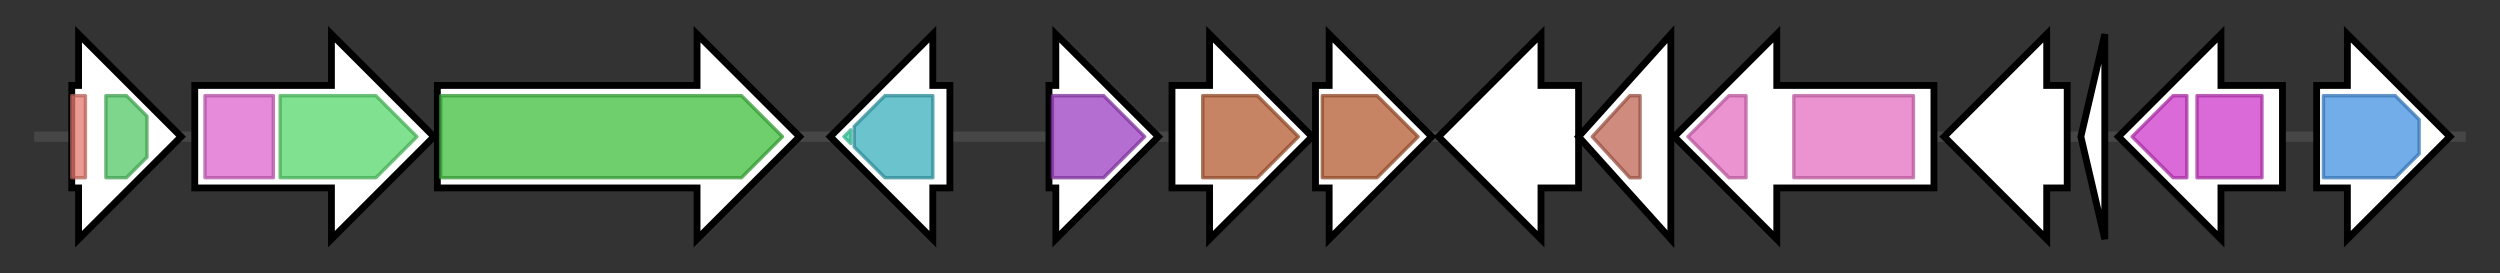 <svg version="1.1" baseProfile="full" xmlns="http://www.w3.org/2000/svg" width="731.667" height="80">
	<rect width="100%" height="100%" fill="#333333" stroke="none"/>
	<g>
		<line x1="10" y1="40.0" x2="721.667" y2="40.0" style="stroke:rgb(70,70,70); stroke-width:3 "/>
		<g>
			<title> (ctg589_30)</title>
			<polygon class=" (ctg589_30)" points="21,25 23,25 23,10 53,40 23,70 23,55 21,55" fill="rgb(255,255,255)" fill-opacity="1.0" stroke="rgb(0,0,0)" stroke-width="2"  />
			<g>
				<title>Biotin_lipoyl_2 (PF13533)
"Biotin-lipoyl like"</title>
				<rect class="PF13533" x="21" y="28" stroke-linejoin="round" width="4" height="24" fill="rgb(229,122,112)" stroke="rgb(183,97,89)" stroke-width="1" opacity="0.75" />
			</g>
			<g>
				<title>HlyD_3 (PF13437)
"HlyD family secretion protein"</title>
				<polygon class="PF13437" points="31,28 37,28 43,34 43,46 37,52 31,52" stroke-linejoin="round" width="12" height="24" fill="rgb(82,200,102)" stroke="rgb(65,160,81)" stroke-width="1" opacity="0.75" />
			</g>
		</g>
		<g>
			<title> (ctg589_31)</title>
			<polygon class=" (ctg589_31)" points="57,25 97,25 97,10 127,40 97,70 97,55 57,55" fill="rgb(255,255,255)" fill-opacity="1.0" stroke="rgb(0,0,0)" stroke-width="2"  />
			<g>
				<title>GPP34 (PF05719)
"Golgi phosphoprotein 3 (GPP34)"</title>
				<rect class="PF05719" x="60" y="28" stroke-linejoin="round" width="20" height="24" fill="rgb(221,100,205)" stroke="rgb(176,80,163)" stroke-width="1" opacity="0.75" />
			</g>
			<g>
				<title>p450 (PF00067)
"Cytochrome P450"</title>
				<polygon class="PF00067" points="82,28 110,28 122,40 110,52 82,52" stroke-linejoin="round" width="43" height="24" fill="rgb(85,216,107)" stroke="rgb(68,172,85)" stroke-width="1" opacity="0.75" />
			</g>
		</g>
		<g>
			<title> (ctg589_32)</title>
			<polygon class=" (ctg589_32)" points="128,25 204,25 204,10 234,40 204,70 204,55 128,55" fill="rgb(255,255,255)" fill-opacity="1.0" stroke="rgb(0,0,0)" stroke-width="2"  />
			<g>
				<title>ACR_tran (PF00873)
"AcrB/AcrD/AcrF family"</title>
				<polygon class="PF00873" points="129,28 217,28 229,40 217,52 129,52" stroke-linejoin="round" width="103" height="24" fill="rgb(63,191,60)" stroke="rgb(50,152,48)" stroke-width="1" opacity="0.75" />
			</g>
		</g>
		<g>
			<title> (ctg589_33)</title>
			<polygon class=" (ctg589_33)" points="278,25 273,25 273,10 243,40 273,70 273,55 278,55" fill="rgb(255,255,255)" fill-opacity="1.0" stroke="rgb(0,0,0)" stroke-width="2"  />
			<g>
				<title>Sterol_MT_C (PF08498)
"Sterol methyltransferase C-terminal"</title>
				<polygon class="PF08498" points="247,40 249,38 249,42" stroke-linejoin="round" width="6" height="24" fill="rgb(65,219,176)" stroke="rgb(52,175,140)" stroke-width="1" opacity="0.75" />
			</g>
			<g>
				<title>CMAS (PF02353)
"Mycolic acid cyclopropane synthetase"</title>
				<polygon class="PF02353" points="250,37 259,28 273,28 273,52 259,52 250,43" stroke-linejoin="round" width="23" height="24" fill="rgb(56,174,188)" stroke="rgb(44,139,150)" stroke-width="1" opacity="0.75" />
			</g>
		</g>
		<g>
			<title> (ctg589_34)</title>
			<polygon class=" (ctg589_34)" points="307,25 309,25 309,10 339,40 309,70 309,55 307,55" fill="rgb(255,255,255)" fill-opacity="1.0" stroke="rgb(0,0,0)" stroke-width="2"  />
			<g>
				<title>LYTB (PF02401)
"LytB protein"</title>
				<polygon class="PF02401" points="308,28 323,28 335,40 335,40 323,52 308,52" stroke-linejoin="round" width="27" height="24" fill="rgb(155,62,193)" stroke="rgb(124,49,154)" stroke-width="1" opacity="0.75" />
			</g>
		</g>
		<g>
			<title> (ctg589_35)</title>
			<polygon class=" (ctg589_35)" points="343,25 354,25 354,10 384,40 354,70 354,55 343,55" fill="rgb(255,255,255)" fill-opacity="1.0" stroke="rgb(0,0,0)" stroke-width="2"  />
			<g>
				<title>SQS_PSY (PF00494)
"Squalene/phytoene synthase"</title>
				<polygon class="PF00494" points="352,28 368,28 380,40 368,52 352,52" stroke-linejoin="round" width="29" height="24" fill="rgb(178,91,49)" stroke="rgb(142,72,39)" stroke-width="1" opacity="0.75" />
			</g>
		</g>
		<g>
			<title> (ctg589_36)</title>
			<polygon class=" (ctg589_36)" points="385,25 389,25 389,10 419,40 389,70 389,55 385,55" fill="rgb(255,255,255)" fill-opacity="1.0" stroke="rgb(0,0,0)" stroke-width="2"  />
			<g>
				<title>SQS_PSY (PF00494)
"Squalene/phytoene synthase"</title>
				<polygon class="PF00494" points="387,28 403,28 415,40 403,52 387,52" stroke-linejoin="round" width="29" height="24" fill="rgb(178,91,49)" stroke="rgb(142,72,39)" stroke-width="1" opacity="0.75" />
			</g>
		</g>
		<g>
			<title> (ctg589_37)</title>
			<polygon class=" (ctg589_37)" points="462,25 451,25 451,10 421,40 451,70 451,55 462,55" fill="rgb(255,255,255)" fill-opacity="1.0" stroke="rgb(0,0,0)" stroke-width="2"  />
		</g>
		<g>
			<title> (ctg589_38)</title>
			<polygon class=" (ctg589_38)" points="462,40 489,10 489,70" fill="rgb(255,255,255)" fill-opacity="1.0" stroke="rgb(0,0,0)" stroke-width="2"  />
			<g>
				<title>LolA_like (PF17131)
"Outer membrane lipoprotein-sorting protein"</title>
				<polygon class="PF17131" points="466,40 477,28 480,28 480,52 477,52" stroke-linejoin="round" width="18" height="24" fill="rgb(189,100,83)" stroke="rgb(151,80,66)" stroke-width="1" opacity="0.75" />
			</g>
		</g>
		<g>
			<title> (ctg589_39)</title>
			<polygon class=" (ctg589_39)" points="566,25 520,25 520,10 490,40 520,70 520,55 566,55" fill="rgb(255,255,255)" fill-opacity="1.0" stroke="rgb(0,0,0)" stroke-width="2"  />
			<g>
				<title>MMPL (PF03176)
"MMPL family"</title>
				<polygon class="PF03176" points="494,40 506,28 511,28 511,52 506,52" stroke-linejoin="round" width="21" height="24" fill="rgb(228,109,193)" stroke="rgb(182,87,154)" stroke-width="1" opacity="0.75" />
			</g>
			<g>
				<title>MMPL (PF03176)
"MMPL family"</title>
				<rect class="PF03176" x="525" y="28" stroke-linejoin="round" width="35" height="24" fill="rgb(228,109,193)" stroke="rgb(182,87,154)" stroke-width="1" opacity="0.75" />
			</g>
		</g>
		<g>
			<title> (ctg589_40)</title>
			<polygon class=" (ctg589_40)" points="605,25 599,25 599,10 569,40 599,70 599,55 605,55" fill="rgb(255,255,255)" fill-opacity="1.0" stroke="rgb(0,0,0)" stroke-width="2"  />
		</g>
		<g>
			<title> (ctg589_41)</title>
			<polygon class=" (ctg589_41)" points="609,40 616,10 616,70" fill="rgb(255,255,255)" fill-opacity="1.0" stroke="rgb(0,0,0)" stroke-width="2"  />
		</g>
		<g>
			<title> (ctg589_42)</title>
			<polygon class=" (ctg589_42)" points="668,25 650,25 650,10 620,40 650,70 650,55 668,55" fill="rgb(255,255,255)" fill-opacity="1.0" stroke="rgb(0,0,0)" stroke-width="2"  />
			<g>
				<title>OEP (PF02321)
"Outer membrane efflux protein"</title>
				<polygon class="PF02321" points="624,40 636,28 640,28 640,52 636,52" stroke-linejoin="round" width="18" height="24" fill="rgb(205,57,201)" stroke="rgb(164,45,160)" stroke-width="1" opacity="0.75" />
			</g>
			<g>
				<title>OEP (PF02321)
"Outer membrane efflux protein"</title>
				<rect class="PF02321" x="643" y="28" stroke-linejoin="round" width="19" height="24" fill="rgb(205,57,201)" stroke="rgb(164,45,160)" stroke-width="1" opacity="0.75" />
			</g>
		</g>
		<g>
			<title> (ctg589_43)</title>
			<polygon class=" (ctg589_43)" points="678,25 687,25 687,10 717,40 687,70 687,55 678,55" fill="rgb(255,255,255)" fill-opacity="1.0" stroke="rgb(0,0,0)" stroke-width="2"  />
			<g>
				<title>GCS2 (PF04107)
"Glutamate-cysteine ligase family 2(GCS2)"</title>
				<polygon class="PF04107" points="680,28 701,28 708,35 708,45 701,52 680,52" stroke-linejoin="round" width="28" height="24" fill="rgb(67,145,225)" stroke="rgb(53,116,180)" stroke-width="1" opacity="0.75" />
			</g>
		</g>
	</g>
</svg>
